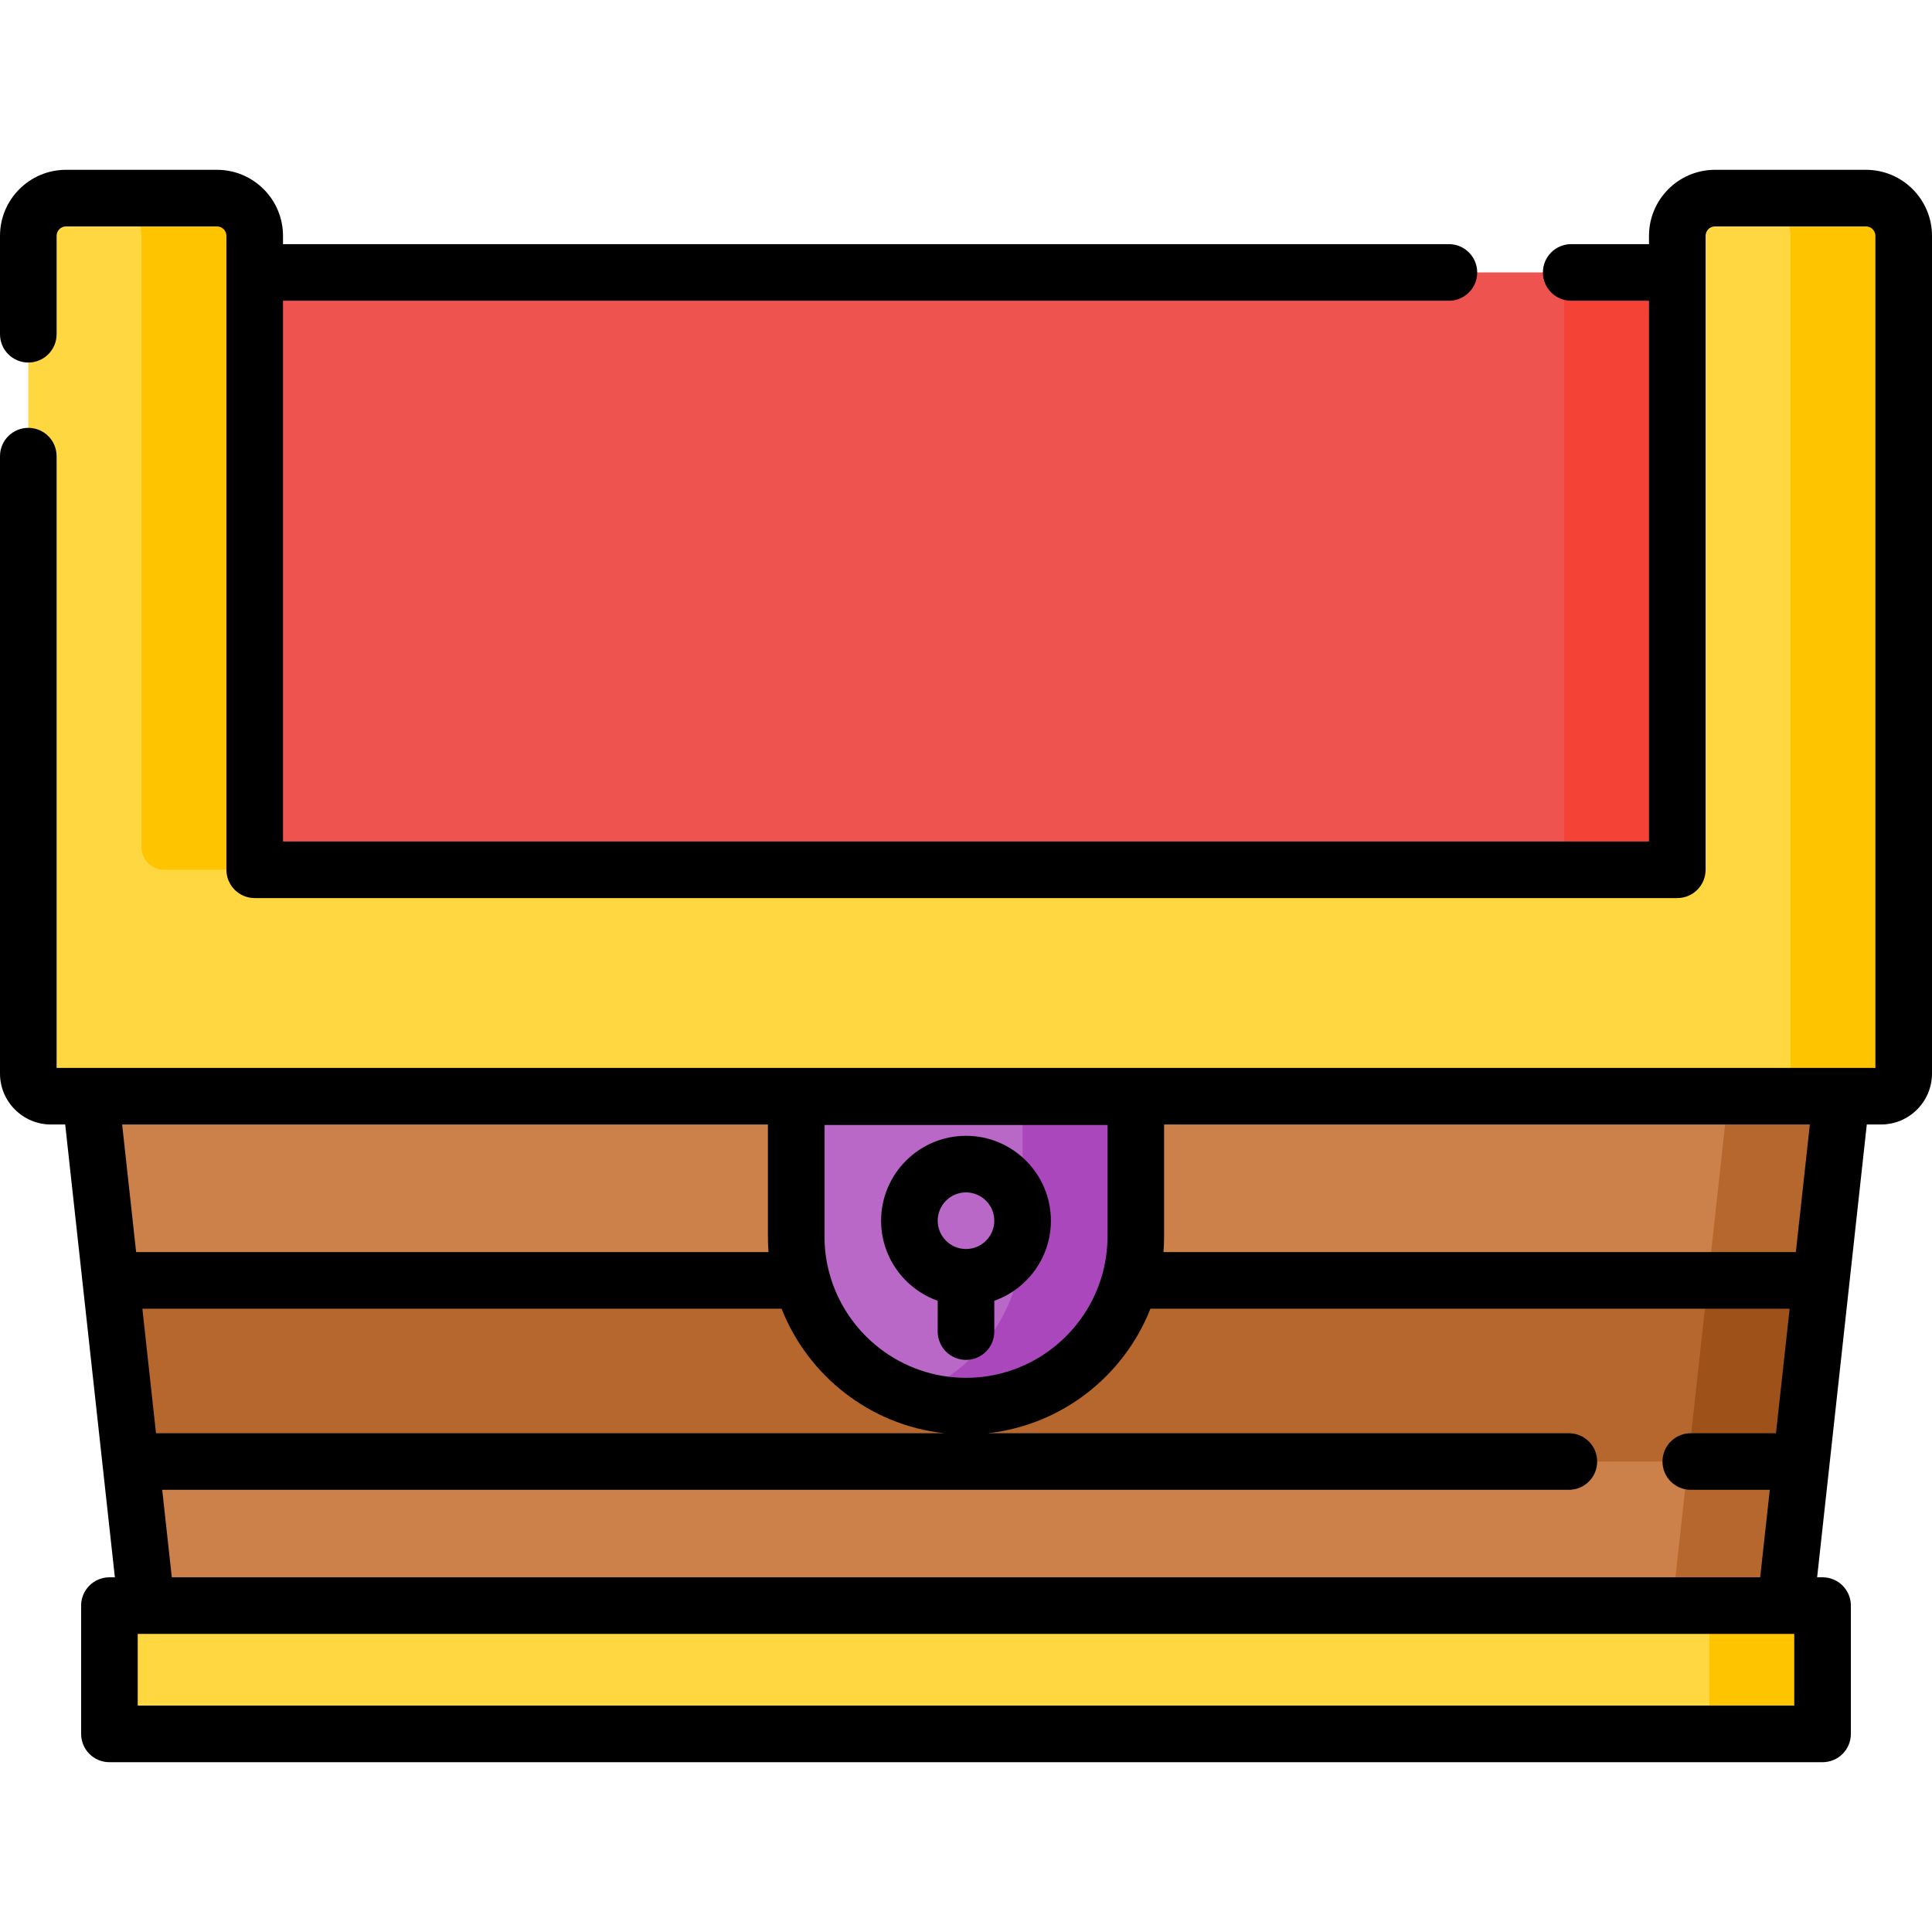 <svg id="Capa_1" enable-background="new 0 0 512 512" height="512" viewBox="0 0 512 512" width="512" xmlns="http://www.w3.org/2000/svg"><path d="m473.192 425.5h-434.384l-14.808-135h464z" fill="#cc814a"/><path d="m458 290.5-14.808 135h30l14.808-135z" fill="#b5672d"/><path d="m482.64 339.32-5.26 48h-442.76l-5.26-48z" fill="#b5672d"/><path d="m452.64 339.32-5.26 48h30l5.26-48z" fill="#9e5118"/><path d="m504.5 62.5v222c0 3.314-2.686 6-6 6h-485c-3.314 0-6-2.686-6-6v-222c0-5.523 4.477-10 10-10h40c5.523 0 10 4.477 10 10v162c0 3.314 2.686 6 6 6h365c3.314 0 6-2.686 6-6v-162c0-5.523 4.477-10 10-10h40c5.523 0 10 4.477 10 10z" fill="#ffd740"/><path d="m494.5 52.5h-30c5.523 0 10 4.477 10 10v222c0 3.314-2.686 6-6 6h30c3.314 0 6-2.686 6-6v-222c0-5.523-4.477-10-10-10z" fill="#ffc400"/><path d="m37.5 62.5v162c0 3.314 2.686 6 6 6h30c-3.314 0-6-2.686-6-6v-162c0-5.523-4.477-10-10-10h-30c5.523 0 10 4.477 10 10z" fill="#ffc400"/><path d="m29 425.5h454v34h-454z" fill="#ffd740"/><path d="m453 425.5h30v34h-30z" fill="#ffc400"/><path d="m256 372.637c-24.853 0-45-20.147-45-45v-37h90v37c0 24.852-20.147 45-45 45z" fill="#ba68c8"/><path d="m271 290.636v37c0 19.592-12.524 36.25-30 42.429 4.693 1.659 9.739 2.571 15 2.571 24.853 0 45-20.147 45-45v-37z" fill="#ab47bc"/><path d="m67.5 72.2h377v158.301h-377z" fill="#ef5350"/><path d="m414.5 72.2h30v158.301h-30z" fill="#f44336"/><path d="m494.5 45h-40c-9.649 0-17.5 7.851-17.5 17.5v2.2h-20.615c-4.142 0-7.5 3.358-7.5 7.5s3.358 7.5 7.5 7.5h20.615v143.3h-362v-143.3h308.974c4.142 0 7.5-3.358 7.5-7.5s-3.358-7.5-7.5-7.5h-308.974v-2.2c0-9.649-7.851-17.5-17.5-17.5h-40c-9.649 0-17.5 7.851-17.5 17.5v26.077c0 4.142 3.358 7.5 7.5 7.5s7.5-3.358 7.5-7.5v-26.077c0-1.378 1.122-2.5 2.5-2.5h40c1.378 0 2.5 1.122 2.5 2.5v168c0 4.142 3.358 7.5 7.5 7.5h377c4.142 0 7.5-3.358 7.5-7.5v-168c0-1.378 1.122-2.5 2.5-2.5h40c1.378 0 2.5 1.122 2.5 2.5v220.5h-482v-162.115c0-4.142-3.358-7.5-7.5-7.5s-7.5 3.358-7.5 7.5v163.615c0 7.444 6.056 13.5 13.5 13.5h3.778c4.166 37.985 9.444 86.096 13.163 120h-1.441c-4.142 0-7.5 3.358-7.5 7.5v34c0 4.142 3.358 7.5 7.5 7.5h454c4.142 0 7.5-3.358 7.5-7.5v-34c0-4.142-3.358-7.5-7.5-7.5h-1.441c1.539-14.031 11.492-104.772 13.163-120h3.778c7.444 0 13.5-6.056 13.5-13.5v-222c0-9.649-7.851-17.5-17.5-17.5zm-456.773 301.82h169.402c7 17.771 23.426 30.835 43.086 33h-208.872zm182.097-9.294c-.026-.104-.053-.208-.083-.311-.809-3.059-1.24-6.27-1.24-9.579v-29.5h75v29.5c0 3.31-.432 6.52-1.24 9.579-.03.103-.058.206-.083.311-4.35 15.895-18.92 27.61-36.176 27.61s-31.828-11.715-36.178-27.61zm-16.324-39.526v29.637c0 1.408.056 2.803.165 4.183h-167.588l-3.709-33.82zm272 154h-439v-19h439zm-429.97-34-2.543-23.18h372.781c4.142 0 7.5-3.358 7.5-7.5s-3.358-7.5-7.5-7.5h-153.982c19.66-2.165 36.086-15.229 43.086-33h169.402l-3.617 33h-22.58c-4.142 0-7.5 3.358-7.5 7.5s3.358 7.5 7.5 7.5h20.935l-2.542 23.18zm430.393-86.18h-167.588c.109-1.38.165-2.775.165-4.183v-29.637h171.132z"/><path d="m256 301c-12.407 0-22.5 10.093-22.5 22.5 0 9.778 6.27 18.119 15 21.215v8.17c0 4.142 3.358 7.5 7.5 7.5s7.5-3.358 7.5-7.5v-8.17c8.73-3.095 15-11.436 15-21.215 0-12.407-10.093-22.5-22.5-22.5zm0 30c-4.136 0-7.5-3.364-7.5-7.5s3.364-7.5 7.5-7.5 7.5 3.364 7.5 7.5-3.364 7.5-7.5 7.5z"/></svg>